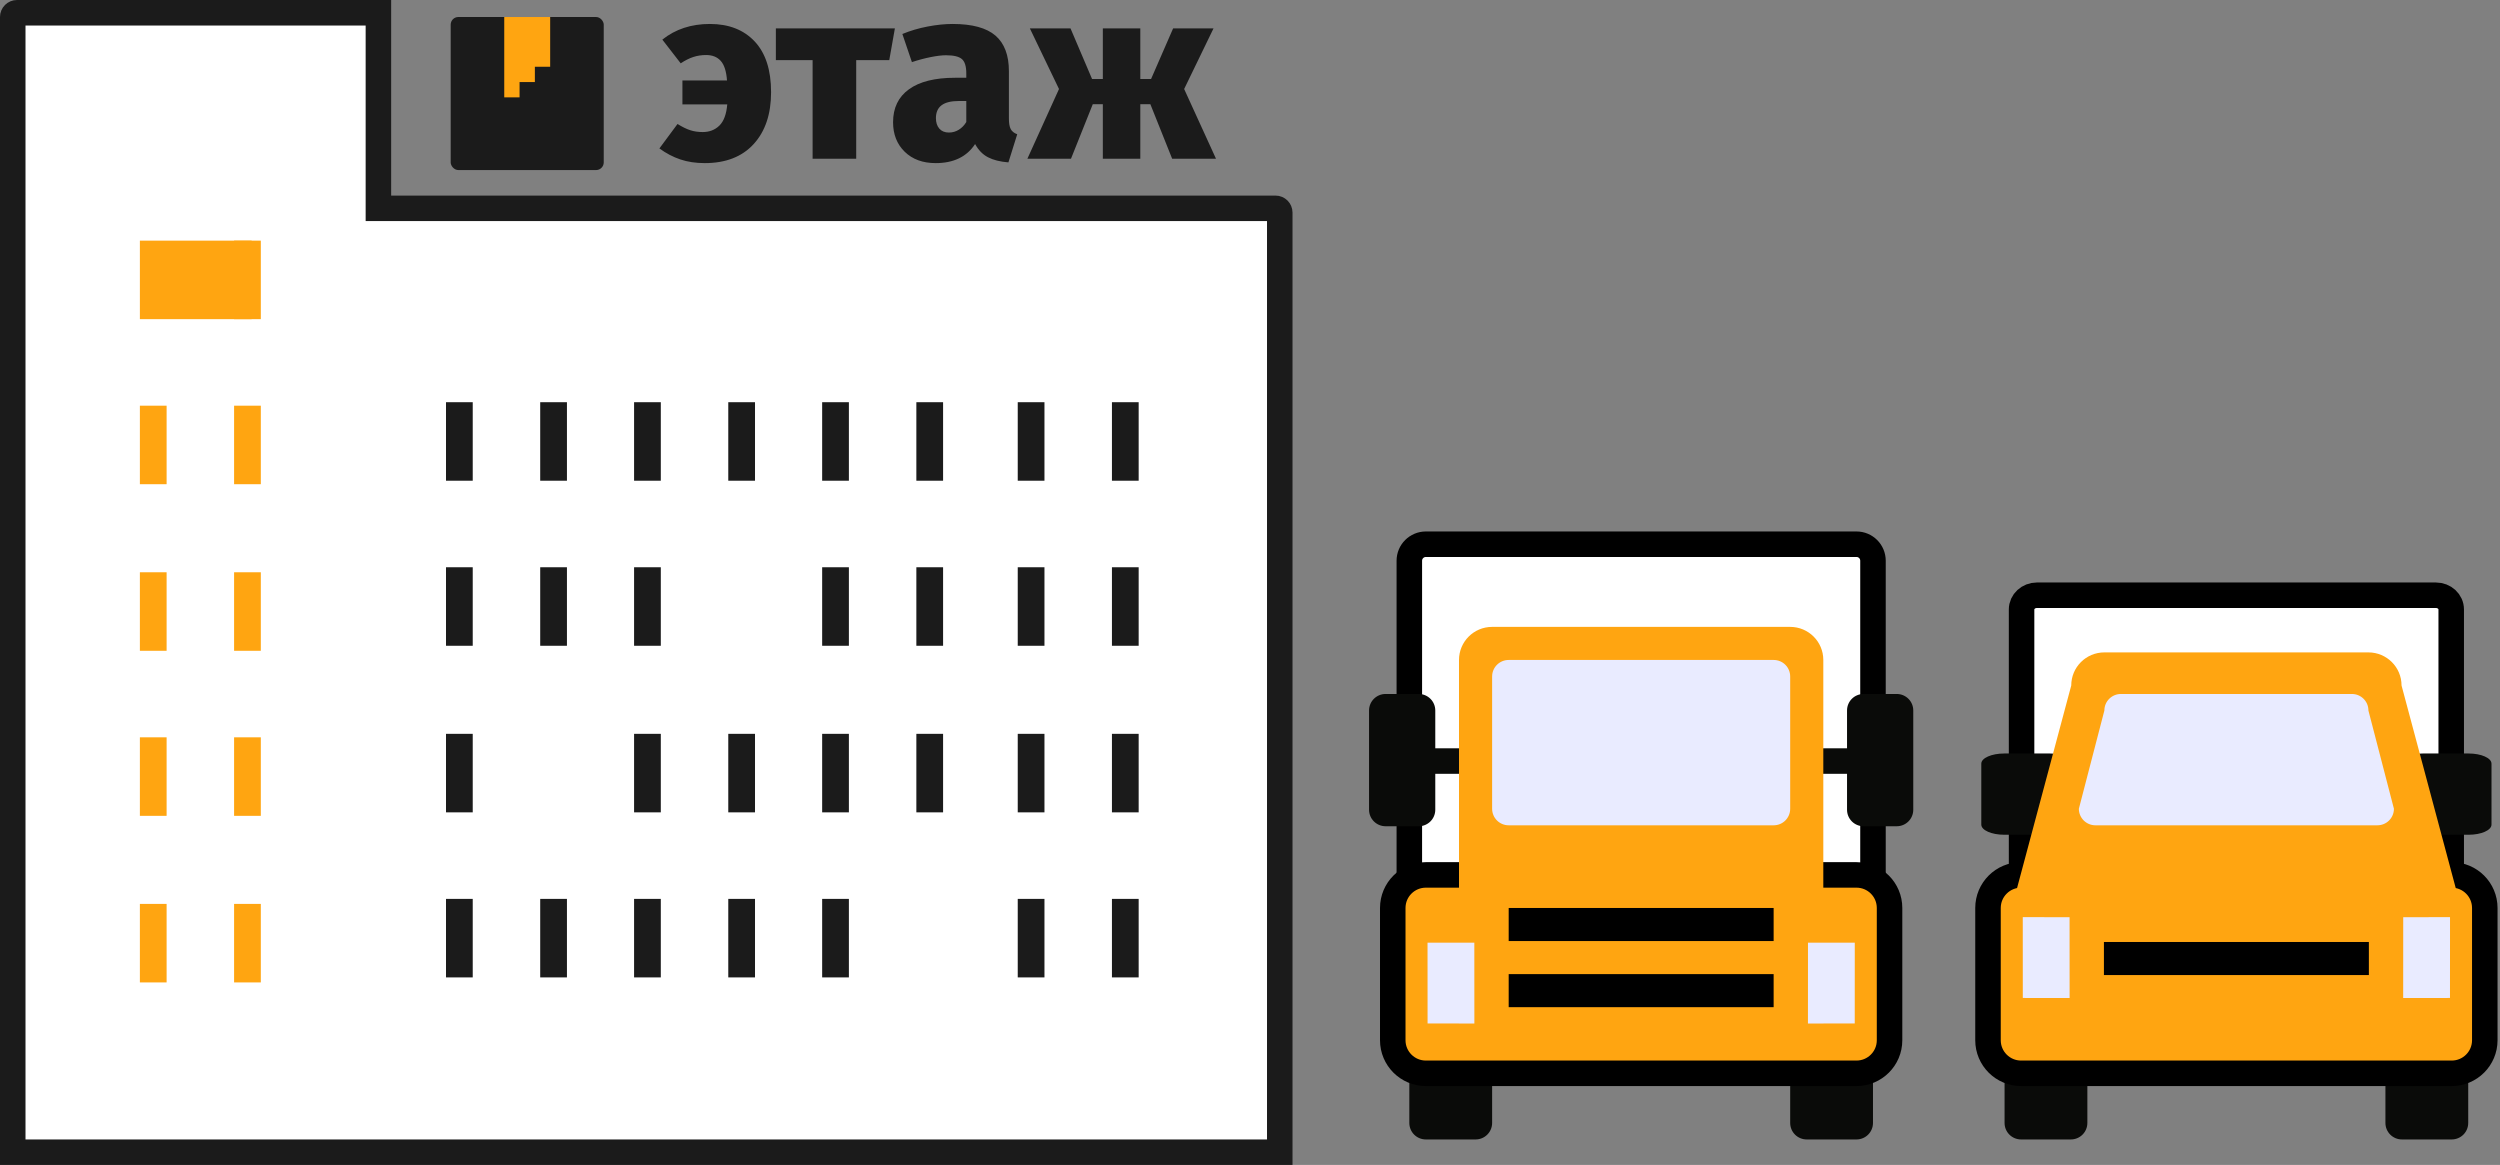 <?xml version="1.0" encoding="UTF-8"?>
<svg width="294px" height="137px" viewBox="0 0 294 137" version="1.1" xmlns="http://www.w3.org/2000/svg" xmlns:xlink="http://www.w3.org/1999/xlink">
    <rect x="0" y="0" width="294" height="137" fill="#808080" stroke="none"/>
    <!-- Generator: Sketch 52.5 (67469) - http://www.bohemiancoding.com/sketch -->
    <title>home_jpg</title>
    <desc>Created with Sketch.</desc>
    <g id="website" stroke="none" stroke-width="1" fill="none" fill-rule="evenodd">
        <g id="home_jpg">
            <g id="Group-12">
                <path d="M1.5,135.5 L150.5,135.5 L150.5,25 C150.5,24.724 150.276,24.5 150,24.5 L44.5,24.5 L44.5,1.5 L2,1.5 C1.724,1.5 1.5,1.724 1.5,2 L1.5,135.5 Z" id="Rectangle" stroke="#1B1B1B" stroke-width="3" fill="#FFFFFF"></path>
                <g id="Group-10" transform="translate(16, 28)">
                    <rect id="XMLID_2525_" fill="#1B1B1B" x="36.45" y="58.299" width="3.143" height="9.234"></rect>
                    <rect id="XMLID_2523_" fill="#FFFFFF" x="47.529" y="58.299" width="13.143" height="9.234"></rect>
                    <rect id="XMLID_2521_" fill="#1B1B1B" x="58.568" y="58.299" width="3.143" height="9.234"></rect>
                    <rect id="XMLID_2519_" fill="#1B1B1B" x="69.646" y="58.299" width="3.143" height="9.234"></rect>
                    <rect id="XMLID_2517_" fill="#1B1B1B" x="80.686" y="58.299" width="3.143" height="9.234"></rect>
                    <rect id="XMLID_2515_" fill="#1B1B1B" x="91.764" y="58.299" width="3.143" height="9.234"></rect>
                    <rect id="XMLID_2513_" fill="#1B1B1B" x="36.45" y="77.709" width="3.143" height="9.234"></rect>
                    <rect id="XMLID_2511_" fill="#1B1B1B" x="47.529" y="77.709" width="3.143" height="9.234"></rect>
                    <g id="Group-11" fill="#FFA511">
                        <rect id="XMLID_2525_-Copy" x="0.45" y="39.299" width="3.143" height="9.234"></rect>
                        <rect id="XMLID_2523_-Copy" x="11.529" y="39.299" width="3.143" height="9.234"></rect>
                        <rect id="XMLID_2513_-Copy" x="0.45" y="58.709" width="3.143" height="9.234"></rect>
                        <rect id="XMLID_2511_-Copy" x="11.529" y="58.709" width="3.143" height="9.234"></rect>
                        <rect id="XMLID_2525_-Copy-3" x="0.45" y="0.299" width="13.143" height="9.234"></rect>
                        <rect id="XMLID_2523_-Copy-3" x="11.529" y="0.299" width="3.143" height="9.234"></rect>
                        <rect id="XMLID_2513_-Copy-2" x="0.45" y="19.709" width="3.143" height="9.234"></rect>
                        <rect id="XMLID_2511_-Copy-2" x="11.529" y="19.709" width="3.143" height="9.234"></rect>
                        <rect id="XMLID_2525_-Copy-2" x="0.45" y="78.299" width="3.143" height="9.234"></rect>
                        <rect id="XMLID_2523_-Copy-2" x="11.529" y="78.299" width="3.143" height="9.234"></rect>
                    </g>
                    <rect id="XMLID_2509_" fill="#1B1B1B" x="58.568" y="77.709" width="3.143" height="9.234"></rect>
                    <rect id="XMLID_2507_" fill="#1B1B1B" x="69.646" y="77.709" width="3.143" height="9.234"></rect>
                    <rect id="XMLID_2525_-Copy-4" fill="#1B1B1B" x="36.45" y="19.299" width="3.143" height="9.234"></rect>
                    <rect id="XMLID_2523_-Copy-4" fill="#1B1B1B" x="47.529" y="19.299" width="3.143" height="9.234"></rect>
                    <rect id="XMLID_2521_-Copy" fill="#1B1B1B" x="58.568" y="19.299" width="3.143" height="9.234"></rect>
                    <rect id="XMLID_2519_-Copy" fill="#1B1B1B" x="69.646" y="19.299" width="3.143" height="9.234"></rect>
                    <rect id="XMLID_2513_-Copy-3" fill="#1B1B1B" x="36.45" y="38.709" width="3.143" height="9.234"></rect>
                    <rect id="XMLID_2511_-Copy-3" fill="#1B1B1B" x="47.529" y="38.709" width="3.143" height="9.234"></rect>
                    <rect id="XMLID_2509_-Copy" fill="#1B1B1B" x="58.568" y="38.709" width="3.143" height="9.234"></rect>
                    <rect id="XMLID_2507_-Copy" fill="#FFFFFF" x="69.646" y="38.709" width="12.143" height="9.234"></rect>
                    <rect id="XMLID_2505_" fill="#1B1B1B" x="80.686" y="77.709" width="3.143" height="9.234"></rect>
                    <rect id="XMLID_2503_" fill="#FFFFFF" x="91.764" y="77.709" width="13.143" height="9.234"></rect>
                    <rect id="XMLID_2517_-Copy" fill="#1B1B1B" x="103.686" y="58.299" width="3.143" height="9.234"></rect>
                    <rect id="XMLID_2515_-Copy" fill="#1B1B1B" x="114.764" y="58.299" width="3.143" height="9.234"></rect>
                    <rect id="XMLID_2505_-Copy" fill="#1B1B1B" x="103.686" y="77.709" width="3.143" height="9.234"></rect>
                    <rect id="XMLID_2503_-Copy" fill="#1B1B1B" x="114.764" y="77.709" width="3.143" height="9.234"></rect>
                    <rect id="XMLID_2517_-Copy-3" fill="#1B1B1B" x="80.686" y="19.299" width="3.143" height="9.234"></rect>
                    <rect id="XMLID_2515_-Copy-3" fill="#1B1B1B" x="91.764" y="19.299" width="3.143" height="9.234"></rect>
                    <rect id="XMLID_2505_-Copy-3" fill="#1B1B1B" x="80.686" y="38.709" width="3.143" height="9.234"></rect>
                    <rect id="XMLID_2503_-Copy-3" fill="#1B1B1B" x="91.764" y="38.709" width="3.143" height="9.234"></rect>
                    <rect id="XMLID_2517_-Copy-2" fill="#1B1B1B" x="103.686" y="19.299" width="3.143" height="9.234"></rect>
                    <rect id="XMLID_2515_-Copy-2" fill="#1B1B1B" x="114.764" y="19.299" width="3.143" height="9.234"></rect>
                    <rect id="XMLID_2505_-Copy-2" fill="#1B1B1B" x="103.686" y="38.709" width="3.143" height="9.234"></rect>
                    <rect id="XMLID_2503_-Copy-2" fill="#1B1B1B" x="114.764" y="38.709" width="3.143" height="9.234"></rect>
                </g>
            </g>
            <g id="icon" transform="translate(161, 64)">
                <path d="M59.263,42.778 L59.263,1.944 C59.263,0.866 58.396,0 57.316,0 L6.684,0 C5.612,0 4.737,0.866 4.737,1.944 L4.737,42.778 L59.263,42.778 Z" id="Path" stroke="#000000" stroke-width="3" fill="#FFFFFF"></path>
                <path d="M14.474,58.333 C14.474,57.255 13.606,56.389 12.526,56.389 L6.684,56.389 C5.604,56.389 4.737,57.255 4.737,58.333 L4.737,68.056 C4.737,69.134 5.604,70 6.684,70 L12.526,70 C13.606,70 14.474,69.134 14.474,68.056 L14.474,58.333 Z" id="Path" fill="#0A0B09"></path>
                <path d="M59.263,58.333 C59.263,57.255 58.396,56.389 57.316,56.389 L51.474,56.389 C50.394,56.389 49.526,57.255 49.526,58.333 L49.526,68.056 C49.526,69.134 50.394,70 51.474,70 L57.316,70 C58.396,70 59.263,69.134 59.263,68.056 L59.263,58.333 Z" id="Path" fill="#0A0B09"></path>
                <path d="M61.211,42.778 C61.211,40.628 59.469,38.889 57.316,38.889 L6.684,38.889 C4.531,38.889 2.789,40.628 2.789,42.778 L2.789,58.333 C2.789,60.483 4.531,62.222 6.684,62.222 L57.316,62.222 C59.469,62.222 61.211,60.483 61.211,58.333 L61.211,42.778 Z" id="Path" stroke="#000000" stroke-width="3" fill="#FFA511"></path>
                <polygon id="Path" fill="#E9EBFF" transform="translate(9.632, 51.611) rotate(-315) translate(-9.632, -51.611) " points="14.941 53.025 11.046 56.914 4.323 50.197 8.217 46.308"></polygon>
                <polygon id="Path" fill="#E9EBFF" transform="translate(54.368, 51.611) rotate(-45) translate(-54.368, -51.611) " points="59.677 50.197 52.954 56.914 49.059 53.025 55.783 46.308"></polygon>
                <path d="M64,31.222 C64,32.301 63.133,33.167 62.053,33.167 L58.158,33.167 C57.078,33.167 56.211,32.301 56.211,31.222 L56.211,19.556 C56.211,18.477 57.078,17.611 58.158,17.611 L62.053,17.611 C63.133,17.611 64,18.477 64,19.556 L64,31.222 Z" id="Path" fill="#0A0B09"></path>
                <path d="M0,31.222 C0,32.301 0.875,33.167 1.947,33.167 L5.842,33.167 C6.915,33.167 7.789,32.301 7.789,31.222 L7.789,19.556 C7.789,18.477 6.915,17.611 5.842,17.611 L1.947,17.611 C0.875,17.611 0,18.477 0,19.556 L0,31.222 Z" id="Path" fill="#0A0B09"></path>
                <rect id="Rectangle" fill="#0A0B09" x="6" y="24" width="8" height="3"></rect>
                <rect id="Rectangle-Copy" fill="#0A0B09" x="51" y="24" width="8" height="3"></rect>
                <path d="M53.421,42.778 L10.579,42.778 L10.579,13.611 C10.579,11.462 12.321,9.722 14.474,9.722 L49.526,9.722 C51.679,9.722 53.421,11.462 53.421,13.611 L53.421,42.778 Z" id="Path" fill="#FFA511"></path>
                <path d="M49.526,15.556 C49.526,14.477 48.659,13.611 47.579,13.611 L16.421,13.611 C15.348,13.611 14.474,14.477 14.474,15.556 L14.474,31.111 C14.474,32.19 15.348,33.056 16.421,33.056 L47.579,33.056 C48.659,33.056 49.526,32.19 49.526,31.111 L49.526,15.556 Z" id="Path" fill="#E9EBFF"></path>
                <polygon id="Path" fill="#FFA511" points="16.421 38.889 47.579 38.889 47.579 58.333 16.421 58.333"></polygon>
                <polygon id="Path" fill="#000000" points="16.421 42.778 47.579 42.778 47.579 46.667 16.421 46.667"></polygon>
                <polygon id="Path" fill="#000000" points="16.421 50.556 47.579 50.556 47.579 54.444 16.421 54.444"></polygon>
            </g>
            <g id="icon-copy" transform="translate(233, 70)">
                <path d="M55.263,36.778 L55.263,1.672 C55.263,0.744 54.46,0 53.459,0 L6.541,0 C5.547,0 4.737,0.744 4.737,1.672 L4.737,36.778 L55.263,36.778 Z" id="Path" stroke="#000000" stroke-width="3" fill="#FFFFFF"></path>
                <path d="M12.474,52.333 C12.474,51.255 11.606,50.389 10.526,50.389 L4.684,50.389 C3.604,50.389 2.737,51.255 2.737,52.333 L2.737,62.056 C2.737,63.134 3.604,64 4.684,64 L10.526,64 C11.606,64 12.474,63.134 12.474,62.056 L12.474,52.333 Z" id="Path" fill="#0A0B09"></path>
                <path d="M57.263,52.333 C57.263,51.255 56.396,50.389 55.316,50.389 L49.474,50.389 C48.394,50.389 47.526,51.255 47.526,52.333 L47.526,62.056 C47.526,63.134 48.394,64 49.474,64 L55.316,64 C56.396,64 57.263,63.134 57.263,62.056 L57.263,52.333 Z" id="Path" fill="#0A0B09"></path>
                <path d="M59.211,36.778 C59.211,34.628 57.469,32.889 55.316,32.889 L4.684,32.889 C2.531,32.889 0.789,34.628 0.789,36.778 L0.789,52.333 C0.789,54.483 2.531,56.222 4.684,56.222 L55.316,56.222 C57.469,56.222 59.211,54.483 59.211,52.333 L59.211,36.778 Z" id="Path" stroke="#000000" stroke-width="3" fill="#FFA511"></path>
                <path d="M60,26.972 C60,27.635 58.799,28.167 57.303,28.167 L51.908,28.167 C50.412,28.167 49.211,27.635 49.211,26.972 L49.211,19.806 C49.211,19.143 50.412,18.611 51.908,18.611 L57.303,18.611 C58.799,18.611 60,19.143 60,19.806 L60,26.972 Z" id="Path" fill="#0A0B09"></path>
                <path d="M0,26.972 C0,27.635 1.212,28.167 2.697,28.167 L8.092,28.167 C9.578,28.167 10.789,27.635 10.789,26.972 L10.789,19.806 C10.789,19.143 9.578,18.611 8.092,18.611 L2.697,18.611 C1.212,18.611 0,19.143 0,19.806 L0,26.972 Z" id="Path" fill="#0A0B09"></path>
                <path d="M56.421,36.778 L3.579,36.778 L10.579,10.611 C10.579,8.462 12.321,6.722 14.474,6.722 L45.526,6.722 C47.679,6.722 49.421,8.462 49.421,10.611 L56.421,36.778 Z" id="Path" fill="#FFA511"></path>
                <polygon id="Path" fill="#E9EBFF" transform="translate(7.632, 42.611) rotate(-315) translate(-7.632, -42.611) " points="12.941 44.025 9.046 47.914 2.323 41.197 6.217 37.308"></polygon>
                <polygon id="Path" fill="#E9EBFF" transform="translate(52.368, 42.611) rotate(-45) translate(-52.368, -42.611) " points="57.677 41.197 50.954 47.914 47.059 44.025 53.783 37.308"></polygon>
                <path d="M45.526,13.556 C45.526,12.477 44.659,11.611 43.579,11.611 L16.421,11.611 C15.348,11.611 14.474,12.477 14.474,13.556 L11.474,25.111 C11.474,26.19 12.348,27.056 13.421,27.056 L46.579,27.056 C47.659,27.056 48.526,26.19 48.526,25.111 L45.526,13.556 Z" id="Path" fill="#E9EBFF"></path>
                <polygon id="Path" fill="#FFA511" points="14.421 32.889 45.579 32.889 45.579 52.333 14.421 52.333"></polygon>
                <polygon id="Path" fill="#000000" points="14.421 40.778 45.579 40.778 45.579 44.667 14.421 44.667"></polygon>
            </g>
            <g id="Group-4" transform="translate(53, 2)">
                <g id="Group-13">
                    <g>
                        <path d="M30.479,0.818 C32.706,0.818 34.463,1.504 35.75,2.874 C37.036,4.245 37.679,6.234 37.679,8.842 C37.679,11.411 36.998,13.443 35.634,14.939 C34.271,16.434 32.351,17.182 29.874,17.182 C28.818,17.182 27.863,17.038 27.008,16.75 C26.154,16.463 25.333,16.031 24.545,15.456 L26.677,12.58 C27.234,12.926 27.733,13.17 28.175,13.314 C28.616,13.458 29.106,13.529 29.643,13.529 C30.431,13.529 31.084,13.275 31.602,12.767 C32.12,12.259 32.428,11.43 32.524,10.28 L27.253,10.28 L27.253,7.461 L32.495,7.461 C32.418,6.388 32.173,5.621 31.76,5.161 C31.348,4.701 30.776,4.471 30.047,4.471 C29.509,4.471 29.005,4.547 28.535,4.701 C28.064,4.854 27.57,5.103 27.051,5.448 L24.891,2.659 C26.427,1.432 28.29,0.818 30.479,0.818 Z M52.239,1.336 L51.577,5.074 L47.689,5.074 L47.689,16.664 L42.562,16.664 L42.562,5.074 L38.241,5.074 L38.241,1.336 L52.239,1.336 Z M65.647,11.948 C65.647,12.504 65.719,12.916 65.863,13.184 C66.007,13.453 66.262,13.654 66.626,13.788 L65.59,17.096 C64.61,17.019 63.809,16.818 63.185,16.492 C62.561,16.166 62.057,15.648 61.672,14.939 C60.693,16.434 59.147,17.182 57.035,17.182 C55.518,17.182 54.304,16.736 53.392,15.845 C52.48,14.953 52.024,13.798 52.024,12.379 C52.024,10.692 52.648,9.398 53.896,8.497 C55.144,7.596 56.949,7.145 59.311,7.145 L60.636,7.145 L60.636,6.627 C60.636,5.803 60.463,5.242 60.117,4.945 C59.772,4.648 59.147,4.499 58.245,4.499 C57.765,4.499 57.165,4.571 56.445,4.715 C55.725,4.859 54.99,5.055 54.241,5.305 L53.118,1.997 C54.04,1.614 55.029,1.321 56.085,1.12 C57.141,0.919 58.12,0.818 59.023,0.818 C61.327,0.818 63.007,1.274 64.063,2.184 C65.119,3.095 65.647,4.49 65.647,6.369 L65.647,11.948 Z M58.591,13.587 C59.013,13.587 59.402,13.477 59.757,13.256 C60.112,13.036 60.405,12.734 60.636,12.35 L60.636,9.877 L59.772,9.877 C58.85,9.877 58.168,10.045 57.727,10.38 C57.285,10.716 57.064,11.219 57.064,11.89 C57.064,12.408 57.198,12.82 57.467,13.127 C57.736,13.434 58.111,13.587 58.591,13.587 Z M89.712,1.336 L86.256,8.468 L90,16.664 L84.844,16.664 L82.281,10.251 L81.1,10.251 L81.1,16.664 L76.693,16.664 L76.693,10.251 L75.512,10.251 L72.949,16.664 L67.822,16.664 L71.538,8.468 L68.11,1.336 L72.891,1.336 L75.426,7.289 L76.693,7.289 L76.693,1.336 L81.1,1.336 L81.1,7.289 L82.367,7.289 L84.96,1.336 L89.712,1.336 Z" id="этаж" fill="#1B1B1B"></path>
                        <g id="Group">
                            <rect id="Rectangle" fill="#1B1B1B" x="0" y="0" width="18" height="18" rx="0.9"></rect>
                            <polygon id="Rectangle-Copy-3" fill="#FFA511" points="6.3 0 11.7 0 11.7 5.85 9.9 5.85 9.9 7.65 8.1 7.65 8.1 9.45 6.3 9.45"></polygon>
                        </g>
                    </g>
                </g>
            </g>
        </g>
    </g>
</svg>